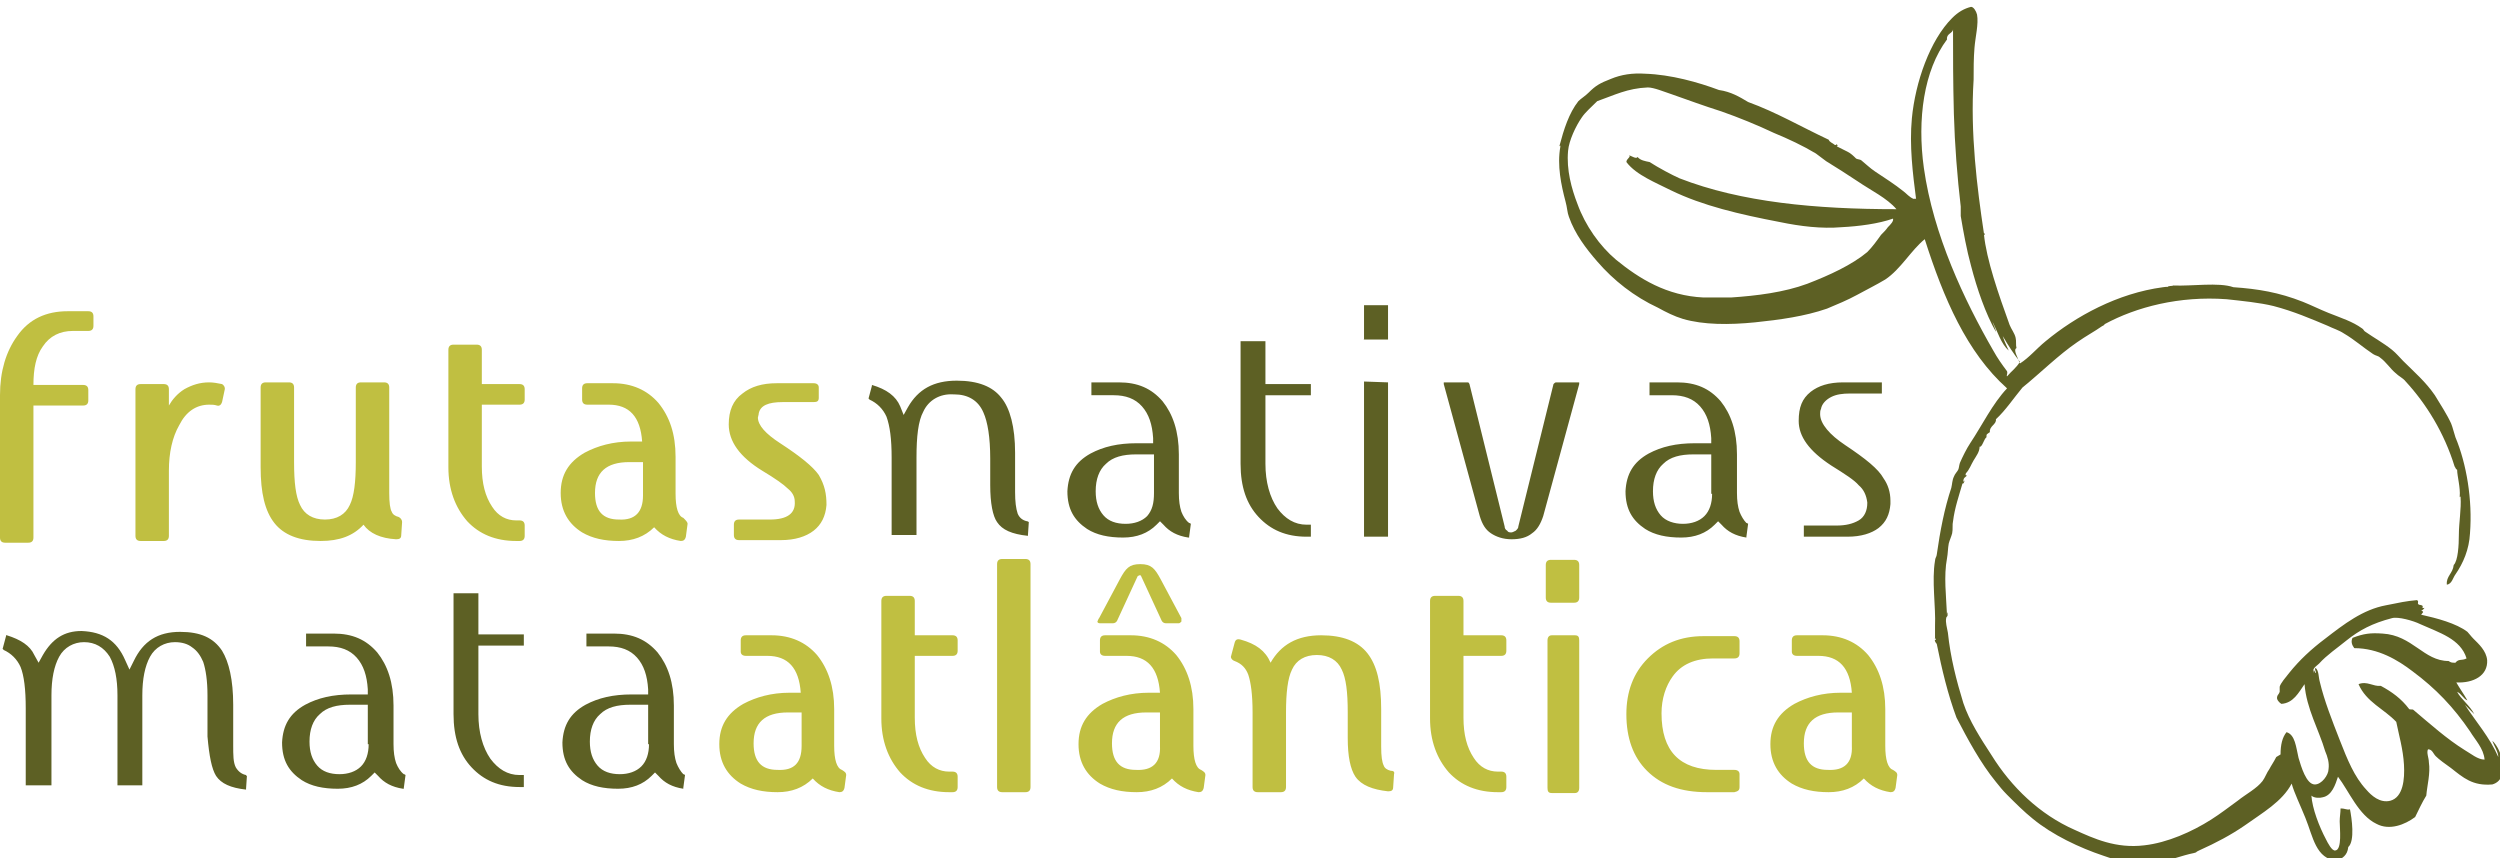 <svg version="1.2" baseProfile="tiny" xmlns="http://www.w3.org/2000/svg" width="291.6" height="100.1" viewBox="-236.4 230.5 291.6 100.1"><path fill="#C0BF41" d="M-225.5 268.5c0 .4-.2.6-.6.6h-1.8c-1.5 0-2.7.6-3.5 1.8-.8 1.1-1.1 2.6-1.1 4.5h5.8c.4 0 .6.2.6.6v1.2c0 .4-.2.6-.6.6h-5.8v15.4c0 .4-.2.6-.6.6h-2.7c-.4 0-.6-.2-.6-.6v-16.6c0-2.8.7-5.1 2-6.9 1.4-2 3.4-2.9 5.9-2.9h2.4c.4 0 .6.2.6.6v1.1zM-210.2 276l-.3 1.4c-.1.3-.3.5-.6.4-.3-.1-.6-.1-.9-.1-1.5 0-2.7.8-3.5 2.4-.8 1.4-1.2 3.2-1.2 5.3v7.6c0 .4-.2.6-.6.6h-2.7c-.4 0-.6-.2-.6-.6v-17.1c0-.4.2-.6.6-.6h2.7c.4 0 .6.2.6.6v1.9c.4-.7 1-1.4 1.8-1.9.9-.5 1.8-.8 2.9-.8.5 0 1 .1 1.5.2.2.1.4.4.3.7M-189.5 291.4l-.1 1.5c0 .4-.2.5-.6.5-1.8-.1-3.1-.7-3.8-1.7-1.2 1.3-2.8 1.9-5 1.9-2.5 0-4.3-.7-5.4-2.1-1.1-1.4-1.6-3.5-1.6-6.5v-9.3c0-.4.2-.6.6-.6h2.7c.4 0 .6.2.6.6v8.7c0 2.4.2 4 .7 5 .5 1.1 1.5 1.7 2.9 1.7s2.4-.6 2.9-1.7c.5-1 .7-2.7.7-5v-8.7c0-.4.2-.6.6-.6h2.7c.4 0 .6.2.6.6V288c0 1.1.1 1.9.3 2.2.1.3.4.5.8.6.2.1.4.3.4.6M-175.2 293c0 .4-.2.6-.6.6h-.4c-2.4 0-4.3-.8-5.7-2.3-1.4-1.6-2.2-3.7-2.2-6.3v-13.7c0-.4.2-.6.6-.6h2.7c.4 0 .6.2.6.6v4h4.4c.4 0 .6.2.6.6v1.2c0 .4-.2.6-.6.6h-4.4v7.2c0 2 .4 3.5 1.2 4.7.7 1.1 1.7 1.6 2.8 1.6h.4c.4 0 .6.2.6.6v1.2zM-161.4 288.3v-3.9h-1.6c-2.7 0-4 1.2-4 3.6 0 2.1.9 3.1 2.8 3.1 1.9.1 2.8-.9 2.8-2.8m5.2 3.3l-.2 1.5c-.1.4-.3.5-.6.5-1.3-.2-2.3-.7-3.1-1.6-1.1 1.1-2.5 1.6-4.1 1.6-1.7 0-3.1-.3-4.3-1-1.6-1-2.5-2.5-2.5-4.6 0-2.1.9-3.6 2.8-4.7 1.5-.8 3.3-1.3 5.4-1.3h1.3c-.2-2.9-1.5-4.3-3.9-4.3h-2.5c-.4 0-.6-.2-.6-.6v-1.3c0-.4.2-.6.6-.6h3c2.2 0 4 .8 5.3 2.3 1.3 1.6 2 3.6 2 6.3v4.3c0 1.6.3 2.6.9 2.8.3.3.5.5.5.7M-140 289.4c-.1 1.3-.6 2.3-1.5 3-.9.7-2.2 1.1-3.8 1.1h-4.9c-.4 0-.6-.2-.6-.6v-1.2c0-.4.2-.6.6-.6h3.6c2 0 3-.7 2.9-2.1 0-.6-.3-1.1-.8-1.5-.5-.5-1.5-1.2-3-2.1-2.6-1.6-3.9-3.4-3.9-5.4 0-1.6.5-2.8 1.6-3.6 1-.8 2.3-1.2 4-1.2h4.3c.4 0 .6.2.6.5v1.2c0 .4-.2.5-.6.5h-3.6c-1.7 0-2.6.4-2.8 1.3 0 .2-.1.4-.1.5 0 .9.9 1.9 2.6 3 2.3 1.5 3.8 2.7 4.5 3.7.7 1.2.9 2.2.9 3.5"/><path fill="#5D6024" d="M-120.1 291.4c.6.9 1.7 1.4 3.6 1.6v-.1l.1-1.5s-.1-.1-.2-.1c-.5-.1-.9-.4-1.1-.9-.2-.6-.3-1.4-.3-2.5v-4.6c0-3-.6-5.2-1.6-6.4-1-1.3-2.7-2-5.2-2-2.7 0-4.5 1-5.7 3.1l-.5.9-.4-1c-.5-1.2-1.6-2-3.3-2.5v.1l-.4 1.5s.1 0 .1.1c.9.4 1.6 1.1 2 2 .4 1.1.6 2.6.6 4.8v9h2.9v-9c0-2.5.2-4.3.8-5.4.6-1.3 1.9-2.1 3.5-2h.1c1.6 0 2.8.7 3.4 2.1.5 1.1.8 2.9.8 5.4v3.1c0 2.1.3 3.6.8 4.3M-102.6 290.7c-.6.6-1.5.9-2.5.9-1.1 0-2-.3-2.6-1-.6-.7-.9-1.6-.9-2.8 0-1.4.4-2.5 1.2-3.2.8-.8 2-1.1 3.5-1.1h2.1v4.5h-.5.5c0 1.2-.2 2-.8 2.7m4-.5c-.2-.6-.3-1.3-.3-2.2v-4.5c0-2.7-.7-4.7-1.9-6.2-1.3-1.5-2.9-2.2-5.1-2.2h-3.2v1.5h2.6c1.4 0 2.5.4 3.3 1.3.8.9 1.2 2.1 1.3 3.7v.6h-1.9c-2.2 0-3.9.4-5.4 1.2-1.8 1-2.6 2.4-2.7 4.4 0 2.1.8 3.4 2.3 4.4 1.1.7 2.5 1 4.2 1 1.6 0 2.9-.5 3.9-1.5l.4-.4.4.4c.7.8 1.6 1.3 2.9 1.5h.1v-.1l.2-1.5s-.1-.1-.2-.1c-.4-.3-.7-.8-.9-1.3M-88.8 270.3h-2.9V284.6c0 2.7.7 4.7 2.1 6.2 1.4 1.5 3.2 2.3 5.6 2.3h.5v-1.4h-.5c-1.4 0-2.5-.7-3.4-1.9-.9-1.3-1.4-3.1-1.4-5.2v-8h5.3v-1.3h-5.3v-5M-74.5 275.1l-2.8-.1v18.1h2.8v-18zm-2.8-5h2.8v-4h-2.8v4c-.1-.1-.1 0 0 0-.1 0-.1 0 0 0M-68 275.3l4.2 15.4c.3 1 .7 1.6 1.3 2 .6.4 1.4.7 2.4.7s1.8-.2 2.4-.7c.6-.4 1-1.1 1.3-2l4.2-15.4v-.1-.1h-2.6c-.2 0-.2 0-.4.2l-4.1 16.6c0 .2-.1.3-.3.5-.2.1-.4.2-.5.2-.2 0-.4 0-.5-.2-.2-.1-.3-.3-.3-.5l-4.1-16.6c-.1-.2-.1-.2-.3-.2h-2.6-.1v.2zM-36.7 288.1c0 1.1-.3 2-.9 2.6-.6.6-1.5.9-2.5.9s-2-.3-2.6-1c-.6-.7-.9-1.6-.9-2.8 0-1.4.4-2.5 1.2-3.2.8-.8 2-1.1 3.5-1.1h2.1v4.6zm3.2 2.1c-.2-.6-.3-1.3-.3-2.2v-4.5c0-2.7-.7-4.7-1.9-6.2-1.3-1.5-2.9-2.2-5.1-2.2H-44v1.5h2.6c1.4 0 2.5.4 3.3 1.3.8.9 1.2 2.1 1.3 3.7v.6h-1.9c-2.2 0-3.9.4-5.4 1.2-1.8 1-2.6 2.4-2.7 4.4 0 2.1.8 3.4 2.3 4.4 1.1.7 2.5 1 4.2 1 1.6 0 2.9-.5 3.9-1.5l.4-.4.4.4c.7.8 1.6 1.3 2.9 1.5v-.1l.2-1.5s-.1-.1-.2-.1c-.3-.3-.6-.8-.8-1.3M-21.2 282.4c-.9-.6-1.6-1.2-2.1-1.8-.5-.6-.8-1.2-.8-1.8 0-.2 0-.4.1-.6.1-.6.6-1.1 1.2-1.4.6-.3 1.3-.4 2.2-.4h3.7v-1.3h-4.5c-1.7 0-2.9.4-3.8 1.1-1 .8-1.4 1.8-1.4 3.4 0 1.8 1.2 3.5 3.8 5.2 1.6 1 2.7 1.7 3.2 2.3.6.5.9 1.2 1 2v.1c0 .8-.3 1.6-1 2-.7.4-1.5.6-2.6.6H-26v1.3h5.1c1.6 0 2.8-.4 3.6-1 .9-.7 1.3-1.6 1.4-2.8v-.4c0-1-.3-1.9-.8-2.6-.6-1.1-2.1-2.3-4.5-3.9"/><path fill="#C0BF41" d="M-108.2 302.6l2.4-4.5c.7-1.3 1.1-1.8 2.4-1.8 1.3 0 1.7.5 2.4 1.8l2.4 4.5v.4c-.1.1-.2.2-.3.2h-1.5c-.2 0-.4-.1-.5-.3l-2.4-5.2c0-.1-.1-.1-.2-.1s-.1.1-.2.1l-2.4 5.2c-.1.2-.3.3-.5.3h-1.5c-.2 0-.3-.1-.3-.2.1-.2.1-.3.2-.4"/><path fill="#5D6024" d="M-211.2 321c.6.9 1.7 1.4 3.5 1.6v-.1l.1-1.5s-.1 0-.1-.1c-.5-.1-.9-.4-1.2-.9-.3-.6-.3-1.4-.3-2.6v-4.7c0-2.9-.5-5-1.3-6.3-1-1.5-2.5-2.2-4.9-2.2-2.6 0-4.3 1.1-5.4 3.4l-.5 1-.5-1.1c-1-2.3-2.6-3.3-5.1-3.4-2 0-3.4.9-4.5 2.8l-.5.9-.5-.9c-.5-1.1-1.6-1.8-3.2-2.3h-.1v.1l-.4 1.5s.1 0 .1.1c.9.4 1.6 1.1 2 2 .4 1 .6 2.6.6 4.8v9h3v-10.5c0-1.9.3-3.4.9-4.5.6-1.1 1.7-1.7 2.9-1.7 1.3 0 2.3.6 3 1.7.6 1.1.9 2.6.9 4.5v10.5h2.9v-10.5c0-1.9.3-3.4.9-4.5.6-1.1 1.7-1.7 2.9-1.7.8 0 1.5.2 2 .6.6.4 1 1 1.3 1.7.3.9.5 2.2.5 3.9v4.8c.2 2.3.5 3.8 1 4.6M-193.4 317.3h-.5.5c0 1.1-.3 2-.9 2.6-.6.6-1.5.9-2.5.9-1.1 0-2-.3-2.6-1-.6-.7-.9-1.6-.9-2.8 0-1.4.4-2.5 1.2-3.2.8-.8 2-1.1 3.5-1.1h2.1v4.6zm3.2 2.2c-.2-.6-.3-1.3-.3-2.2v-4.5c0-2.7-.7-4.7-1.9-6.2-1.3-1.5-2.9-2.2-5.1-2.2h-3.2v1.5h2.6c1.4 0 2.5.4 3.3 1.3.8.9 1.2 2.1 1.3 3.7v.6h-1.9c-2.2 0-3.9.4-5.4 1.2-1.8 1-2.6 2.4-2.7 4.4 0 2.1.8 3.4 2.3 4.4 1.1.7 2.5 1 4.2 1 1.6 0 2.9-.5 3.9-1.5l.4-.4.4.4c.7.8 1.6 1.3 2.9 1.5h.1v-.1l.2-1.5s-.1-.1-.2-.1c-.4-.3-.7-.8-.9-1.3M-183.5 299.5c-.1 0-.1 0 0 0-.1.1-.1.1 0 0v14.3c0 2.7.7 4.7 2.1 6.2 1.4 1.5 3.2 2.3 5.6 2.3h.5v-1.4h-.5c-1.4 0-2.5-.7-3.4-1.9-.9-1.3-1.4-3.1-1.4-5.2v-8h5.3v-1.3h-5.3v-4.7-.1h-2.9zM-160.7 317.3h-.5.5c0 1.1-.3 2-.9 2.6-.6.6-1.5.9-2.5.9-1.1 0-2-.3-2.6-1-.6-.7-.9-1.6-.9-2.8 0-1.4.4-2.5 1.2-3.2.8-.8 2-1.1 3.5-1.1h2.1v4.6zm3.2 2.2c-.2-.6-.3-1.3-.3-2.2v-4.5c0-2.7-.7-4.7-1.9-6.2-1.3-1.5-2.9-2.2-5.1-2.2h-3.2v1.5h2.6c1.4 0 2.5.4 3.3 1.3.8.9 1.2 2.1 1.3 3.7v.6h-1.9c-2.2 0-3.9.4-5.4 1.2-1.8 1-2.6 2.4-2.7 4.4 0 2.1.8 3.4 2.3 4.4 1.1.7 2.5 1 4.2 1 1.6 0 2.9-.5 3.9-1.5l.4-.4.4.4c.7.8 1.6 1.3 2.9 1.5v-.1l.2-1.5s-.1-.1-.2-.1c-.3-.3-.6-.8-.8-1.3"/><path fill="#C0BF41" d="M-142.9 317.5v-3.9h-1.6c-2.7 0-4 1.2-4 3.6 0 2.1.9 3.1 2.8 3.1 1.9.1 2.8-.8 2.8-2.8m5.2 3.4l-.2 1.5c-.1.4-.3.5-.6.5-1.3-.2-2.3-.7-3.1-1.6-1.1 1.1-2.5 1.6-4.1 1.6-1.7 0-3.1-.3-4.3-1-1.6-1-2.5-2.5-2.5-4.6 0-2.1.9-3.6 2.8-4.7 1.5-.8 3.3-1.3 5.4-1.3h1.3c-.2-2.9-1.5-4.3-3.9-4.3h-2.5c-.4 0-.6-.2-.6-.5v-1.3c0-.4.2-.6.6-.6h3c2.2 0 4 .8 5.3 2.3 1.3 1.6 2 3.7 2 6.3v4.3c0 1.6.3 2.6.9 2.8.3.2.5.3.5.6M-124.7 322.3c0 .4-.2.6-.6.6h-.4c-2.4 0-4.3-.8-5.7-2.3-1.4-1.6-2.2-3.7-2.2-6.3v-13.7c0-.4.2-.6.6-.6h2.7c.4 0 .6.2.6.6v4h4.4c.4 0 .6.2.6.6v1.2c0 .4-.2.6-.6.6h-4.4v7.2c0 2 .4 3.5 1.2 4.7.7 1.1 1.7 1.6 2.8 1.6h.4c.4 0 .6.2.6.6v1.2zM-116.2 322.3c0 .4-.2.6-.6.6h-2.7c-.4 0-.6-.2-.6-.6v-26c0-.4.2-.6.6-.6h2.7c.4 0 .6.2.6.6v26zM-101.1 317.5v-3.9h-1.6c-2.7 0-4 1.2-4 3.6 0 2.1.9 3.1 2.8 3.1 1.9.1 2.9-.8 2.8-2.8m5.3 3.4l-.2 1.5c-.1.4-.3.5-.6.5-1.3-.2-2.3-.7-3.1-1.6-1.1 1.1-2.5 1.6-4.1 1.6-1.7 0-3.1-.3-4.3-1-1.6-1-2.5-2.5-2.5-4.6 0-2.1.9-3.6 2.8-4.7 1.5-.8 3.3-1.3 5.4-1.3h1.3c-.2-2.9-1.5-4.3-3.9-4.3h-2.5c-.4 0-.6-.2-.6-.5v-1.3c0-.4.2-.6.6-.6h3c2.2 0 4 .8 5.3 2.3 1.3 1.6 2 3.7 2 6.3v4.3c0 1.6.3 2.6.9 2.8.3.2.5.3.5.6M-73.8 320.8l-.1 1.5c0 .4-.2.5-.6.5-1.8-.2-3.1-.7-3.8-1.7-.6-.9-.9-2.4-.9-4.5v-3c0-2.4-.2-4-.7-5-.5-1.1-1.5-1.7-2.9-1.7s-2.4.6-2.9 1.7c-.5 1-.7 2.7-.7 5v8.7c0 .4-.2.6-.6.6h-2.7c-.4 0-.6-.2-.6-.6v-8.7c0-2.1-.2-3.5-.5-4.4-.3-.8-.8-1.3-1.6-1.6-.3-.1-.5-.4-.4-.6l.4-1.5c.1-.4.3-.5.7-.4 1.8.5 2.9 1.3 3.5 2.7 1.2-2.1 3.1-3.2 5.9-3.2 2.5 0 4.3.7 5.4 2.1 1.1 1.4 1.6 3.5 1.6 6.5v4.4c0 1.1.1 1.8.3 2.2.1.3.4.5.8.6.3 0 .5.1.4.4M-60.7 322.3c0 .4-.2.6-.6.6h-.4c-2.4 0-4.3-.8-5.7-2.3-1.4-1.6-2.2-3.7-2.2-6.3v-13.7c0-.4.2-.6.6-.6h2.7c.4 0 .6.2.6.6v4h4.4c.4 0 .6.2.6.6v1.2c0 .4-.2.6-.6.6h-4.4v7.2c0 2 .4 3.5 1.2 4.7.7 1.1 1.7 1.6 2.8 1.6h.4c.4 0 .6.2.6.6v1.2zM-52.2 322.4c0 .4-.2.6-.5.6h-2.7c-.4 0-.5-.2-.5-.6v-17.2c0-.4.2-.6.5-.6h2.7c.4 0 .5.2.5.6v17.2zm0-22.2c0 .4-.2.6-.6.6h-2.7c-.4 0-.6-.2-.6-.6v-3.8c0-.4.2-.6.6-.6h2.7c.4 0 .6.2.6.6v3.8zM-33.5 322.3c0 .4-.2.5-.6.6h-3.2c-3 0-5.3-.8-7-2.5-1.6-1.6-2.4-3.8-2.4-6.6 0-2.6.8-4.8 2.5-6.5 1.7-1.7 3.8-2.6 6.5-2.6h3.6c.4 0 .6.2.6.6v1.4c0 .4-.2.6-.6.6h-2.5c-2.1 0-3.7.7-4.7 2.1-.8 1.1-1.3 2.6-1.3 4.3 0 4.4 2.1 6.6 6.4 6.6h2.1c.4 0 .6.2.6.5v1.5zM-20.4 317.5v-3.9H-22c-2.7 0-4 1.2-4 3.6 0 2.1.9 3.1 2.8 3.1 1.9.1 2.9-.8 2.8-2.8m5.3 3.4l-.2 1.5c-.1.4-.3.5-.6.5-1.3-.2-2.3-.7-3.1-1.6-1.1 1.1-2.5 1.6-4.1 1.6-1.7 0-3.1-.3-4.3-1-1.6-1-2.5-2.5-2.5-4.6 0-2.1.9-3.6 2.8-4.7 1.5-.8 3.3-1.3 5.4-1.3h1.3c-.2-2.9-1.5-4.3-3.9-4.3h-2.5c-.4 0-.6-.2-.6-.5v-1.3c0-.4.2-.6.6-.6h3c2.2 0 4 .8 5.3 2.3 1.3 1.6 2 3.7 2 6.3v4.3c0 1.6.3 2.6.9 2.8.3.2.5.3.5.6"/><path fill="#5D6024" d="M45.9 303.3c-.8-.4-2.6-.9-3.3-.7-2.3.6-3.8 1.4-5.3 2.6-1.1.9-2.3 1.7-3.2 2.7-.3.3-.9.6-.6 1.1 0-.1-.1-.3 0-.3s.1.3.2.3c.1-.2-.2-.4 0-.6.4.4.3 1 .5 1.7.5 2.1 1.4 4.4 2.3 6.7.9 2.3 1.7 4.3 3.1 5.8.6.7 1.6 1.6 2.8 1.3 1.5-.4 1.7-2.5 1.6-4.2-.1-1.8-.6-3.5-.9-5-1.4-1.5-3.5-2.3-4.4-4.4 1-.4 1.7.3 2.6.2 1.3.7 2.4 1.5 3.3 2.7.1.1.4 0 .5.1 1.9 1.6 3.9 3.4 6 4.7.7.4 1.5 1.1 2.3 1.1-.1-1.3-1.1-2.3-1.7-3.3-1.9-2.8-4-5-6.7-7-1.7-1.3-4-2.7-6.8-2.7-.3-.4-.4-.8-.2-1.2 1.3-.5 2.1-.6 3.5-.5 3.5.2 4.8 3.2 7.7 3.2.3.2.4.2.8.2.4-.5.7-.2 1.3-.5-.7-2.3-3.2-3-5.4-4m-65.7-51.7c-1.2-.8-2.3-1.5-3.6-2.3l-1.2-.9c-1.5-.9-3.2-1.7-4.9-2.4-1.9-.9-4.1-1.8-6.1-2.5-2.2-.7-3.8-1.3-5.8-2-.9-.3-2.1-.8-2.8-.8-2.4.1-3.9.9-5.9 1.6-.7.7-1.4 1.3-1.8 1.9-.7 1-1.5 2.7-1.6 3.9-.2 2.2.4 4.4 1.1 6.2.9 2.5 2.6 4.9 4.5 6.5 2.7 2.2 5.9 4.2 10.2 4.4h3.2c3-.2 6.2-.6 8.9-1.6 2.6-1 5.2-2.2 7-3.7.6-.6 1.1-1.3 1.6-2 .3-.3.6-.6.8-.9.3-.3.7-.7.6-1-1.7.6-4 .9-6 1-2.3.2-4.8-.1-7.2-.6-4.7-.9-9-1.9-12.7-3.7-1-.5-1.9-.9-2.8-1.4-.9-.5-1.8-1.1-2.4-1.9 0-.4.6-.6.3-.8.3.1.9.5 1 .2.3.4.9.5 1.4.6 1.1.7 2.6 1.5 3.5 1.9 7.2 2.8 15.9 3.6 25.3 3.6-1.1-1.3-3-2.2-4.6-3.3m17 18.1c.2.7.5 1.2.7 1.7-.9-.8-1.3-2.2-1.9-3.4.1.4.4.9.4 1.2-1.2-2.1-2.2-5-2.9-7.7-.5-1.8-.9-4-1.2-5.8v-1.1c-.4-3.4-.7-7.2-.8-10.8-.1-3.8-.1-6.8-.1-9.9 0 .5-.8.5-.7 1.2-2.7 3.6-3.5 9.3-2.7 15 1.1 7.8 4.7 15.4 8.1 21.3.5.9 1 1.6 1.6 2.4.1.3-.1.5 0 .6.5-.6 1.1-1 1.5-1.7-.7-.9-1.3-1.8-2-3m2 3.2c1.1-.7 1.9-1.7 3-2.6 3.5-2.9 8.4-5.6 13.7-6.3.1 0 .6-.1.5 0 .1-.2.5-.1.7-.2 2.1.1 5.3-.4 7 .2 2.9.2 5.3.6 8.1 1.7 1 .4 2 .9 3 1.3 1.5.6 2.8 1 3.9 1.8.2.1.2.3.4.4 1 .7 2.1 1.3 3.1 2.1.5.4.9.9 1.3 1.3 1.3 1.3 2.6 2.4 3.7 4 .6 1 1.4 2.2 1.9 3.3.2.5.3 1 .5 1.6 1.3 3.1 2 7.3 1.7 11.2-.1 1.9-.8 3.5-1.7 4.8-.3.4-.4 1.1-1 1.2-.1-1 .7-1.3.8-2.3.5-.5.6-2.3.6-3.5 0-1.4.3-3.1.2-4.4 0-.3-.1.2-.1-.1.1-1-.3-2.4-.3-3.1-.2-.1-.2-.3-.3-.4-1.2-3.9-3.3-7.3-5.7-9.9-.3-.4-.8-.6-1.2-1-.6-.5-1.1-1.3-1.8-1.8-.2-.2-.5-.2-.8-.4-1.2-.8-2.2-1.7-3.4-2.4-.6-.4-1.3-.6-1.9-.9-1.9-.8-4-1.7-6.3-2.3-1.6-.4-3.7-.6-5.5-.8-5.5-.4-10.5.9-14.2 2.9-.1.2-.3.2-.4.3-.7.5-1.8 1.1-2.8 1.8-2.2 1.5-4.3 3.6-6.4 5.3-1 1.2-2 2.7-3.1 3.7.1.6-.8.8-.7 1.5-.4.3-.4.2-.4.6-.3.2-.5 1.2-.8 1.1 0 .6-.4 1.1-.7 1.6-.3.5-.5 1.1-.9 1.5-.1.4 0 .1.1.3-.2.2-.4.2-.4.7.1 0 0-.1.1-.1.1-.3 0 .4-.2.3-.4 1.4-.9 2.8-1.1 4.4-.1.4 0 .9-.1 1.4-.1.4-.3.8-.4 1.2-.1.5-.1 1.2-.2 1.7-.4 2.1-.1 4.4 0 6.7.1 0 0-.3 0-.4.3.4-.1.5-.1.7-.1.5.1 1.1.2 1.7.3 2.9 1 5.6 1.8 8.2.7 2.1 2 4.1 3.3 6.1 2.3 3.7 5.6 6.9 9.7 8.7 2.2 1 4.8 2.2 8.1 1.8 2.7-.3 5.6-1.6 7.8-3 1.1-.7 2-1.4 3.1-2.2 1-.8 2.2-1.4 2.9-2.3.3-.4.5-1 .8-1.4.2-.4.5-.8.8-1.4.2-.1.3-.2.5-.3 0-1.1.2-2 .7-2.6 1 .3 1.1 1.7 1.4 3 .3 1 .9 3.1 1.9 3.1.8 0 1.6-1.1 1.6-1.8.1-.7-.1-1.4-.4-2.1-.7-2.4-2.2-5-2.4-7.8-.7 1-1.3 2.2-2.7 2.3-.2-.1-.6-.5-.5-.8 0-.2.2-.3.3-.6v-.6c.1-.4.7-1.1 1.1-1.6 1.2-1.5 2.6-2.8 4.2-4 2.2-1.7 4.4-3.4 7.1-3.9 1.5-.3 2.4-.5 3.6-.6.3.1 0 .4.2.5.1.1.3 0 .5.2 0 0-.2.3.2.2-.1.1-.2.3-.4.3.4.2.2.2 0 .5 1.8.4 4.1 1 5.4 2 .2.2.4.5.7.8.6.6 1.5 1.4 1.6 2.5.1 1.8-1.6 2.7-3.6 2.6.4.7.9 1.4 1.3 2.1-.5-.2-.7-.8-1.2-1 .4.8 1.5 1.6 2 2.6l-1.1-1.1c1.3 2 2.9 3.8 3.9 6.1 0-.6-.5-1.3-.7-1.9 1.2 1.1 2.1 4.5 0 5.1-2.3.2-3.4-.8-4.8-1.9-.7-.5-1.4-1-1.8-1.4-.3-.3-.4-.8-.9-.8-.2.4.1 1 .1 1.5.2 1.3-.2 2.7-.3 3.9-.5.8-.9 1.7-1.3 2.5-1.2.9-3 1.6-4.5.8-2.1-1-3.2-3.8-4.5-5.5-.3.9-.7 2.2-1.8 2.4-.3.1-1 .1-1.3-.2.1 1.5.9 3.6 1.7 5.1.2.4.7 1.4 1.1 1.3.8-.1.5-2.6.5-3.4 0-.5.1-1 .1-1.5.6 0 .7.2 1.1.1.2 1 .6 3.7-.2 4.4-.1 1-.7 1.3-1.3 1.6-2.5-.2-2.8-2.8-3.7-5-.6-1.5-1.3-2.9-1.6-4-1.1 2.1-3.4 3.4-5.5 4.9-1.6 1.1-3.3 2-5.3 2.9l-.2.1c-.2.1 0 .1-.4.2-1.5.3-2.8.9-4.5 1.1-2.3.2-4.2-.1-6.1-.8-2.7-.9-5.9-2.4-8.2-4.3-1-.8-2-1.8-3-2.8-.5-.5-.9-1-1.3-1.5-1.8-2.2-3.3-5-4.6-7.5-1-2.7-1.7-5.6-2.3-8.6-.1-.1-.1-.1-.2-.3-.1-.3.1-.1.1-.2 0-.3-.2.1-.1-.2v-1.4c.1-2.2-.4-5.3 0-7.6 0-.3.2-.5.2-.7.4-2.8.9-5.4 1.7-7.8.1-.4.1-.9.3-1.3.1-.3.4-.6.5-.8.1-.2.1-.5.2-.8.3-.7.8-1.7 1.2-2.3 1.4-2.1 2.6-4.6 4.3-6.4-4.7-4.2-7.4-10.5-9.6-17.4-1.6 1.3-2.8 3.5-4.6 4.7-1 .6-2.2 1.2-3.3 1.8-1.1.6-2.3 1.1-3.5 1.6-2.6.9-5.5 1.3-8.4 1.6-3 .3-6 .3-8.4-.4-1-.3-2-.8-2.9-1.3-2.8-1.3-5.2-3.2-7.1-5.4-1.3-1.5-2.6-3.2-3.3-5.2-.2-.5-.2-1.1-.4-1.8-.5-1.9-1-4.2-.6-6.4 0-.3-.1.1-.1-.1.5-1.9 1.1-3.8 2.2-5.2.3-.3.8-.6 1.2-1 .8-.8 1.3-1.1 2.6-1.6 1.2-.5 2.5-.7 4-.6 3 .1 6.2 1 8.6 1.9 1.4.2 2.4.8 3.4 1.4 3.3 1.2 6.2 2.9 9.4 4.4.1.3.5.4.7.6.3.1 0-.2.3 0 .2.2-.2 0 0 .2l1.2.6c.4.2.7.5 1 .8.2.1.5.1.6.2.5.4 1 .9 1.6 1.3 1.2.8 2.3 1.5 3.3 2.3.4.3.7.7 1.2.9.1 0 .3-.1.3.1-.4-3.1-.8-6.3-.5-9.5.4-4.2 2.1-9.1 4.7-11.7.7-.7 1.4-1.1 2.2-1.3.3 0 .6.5.7.9.2 1.1-.2 2.6-.3 3.9-.1 1.2-.1 2.5-.1 3.7-.4 6.2.4 12.6 1.2 17.9.1 0 .1.1.1.2-.1 0-.1 0-.1-.1.3 3 1.7 7 3 10.6.2.5.6 1 .7 1.5.1.4 0 .8.1 1.2-.4.2.1 1 .4 1.8"/></svg>